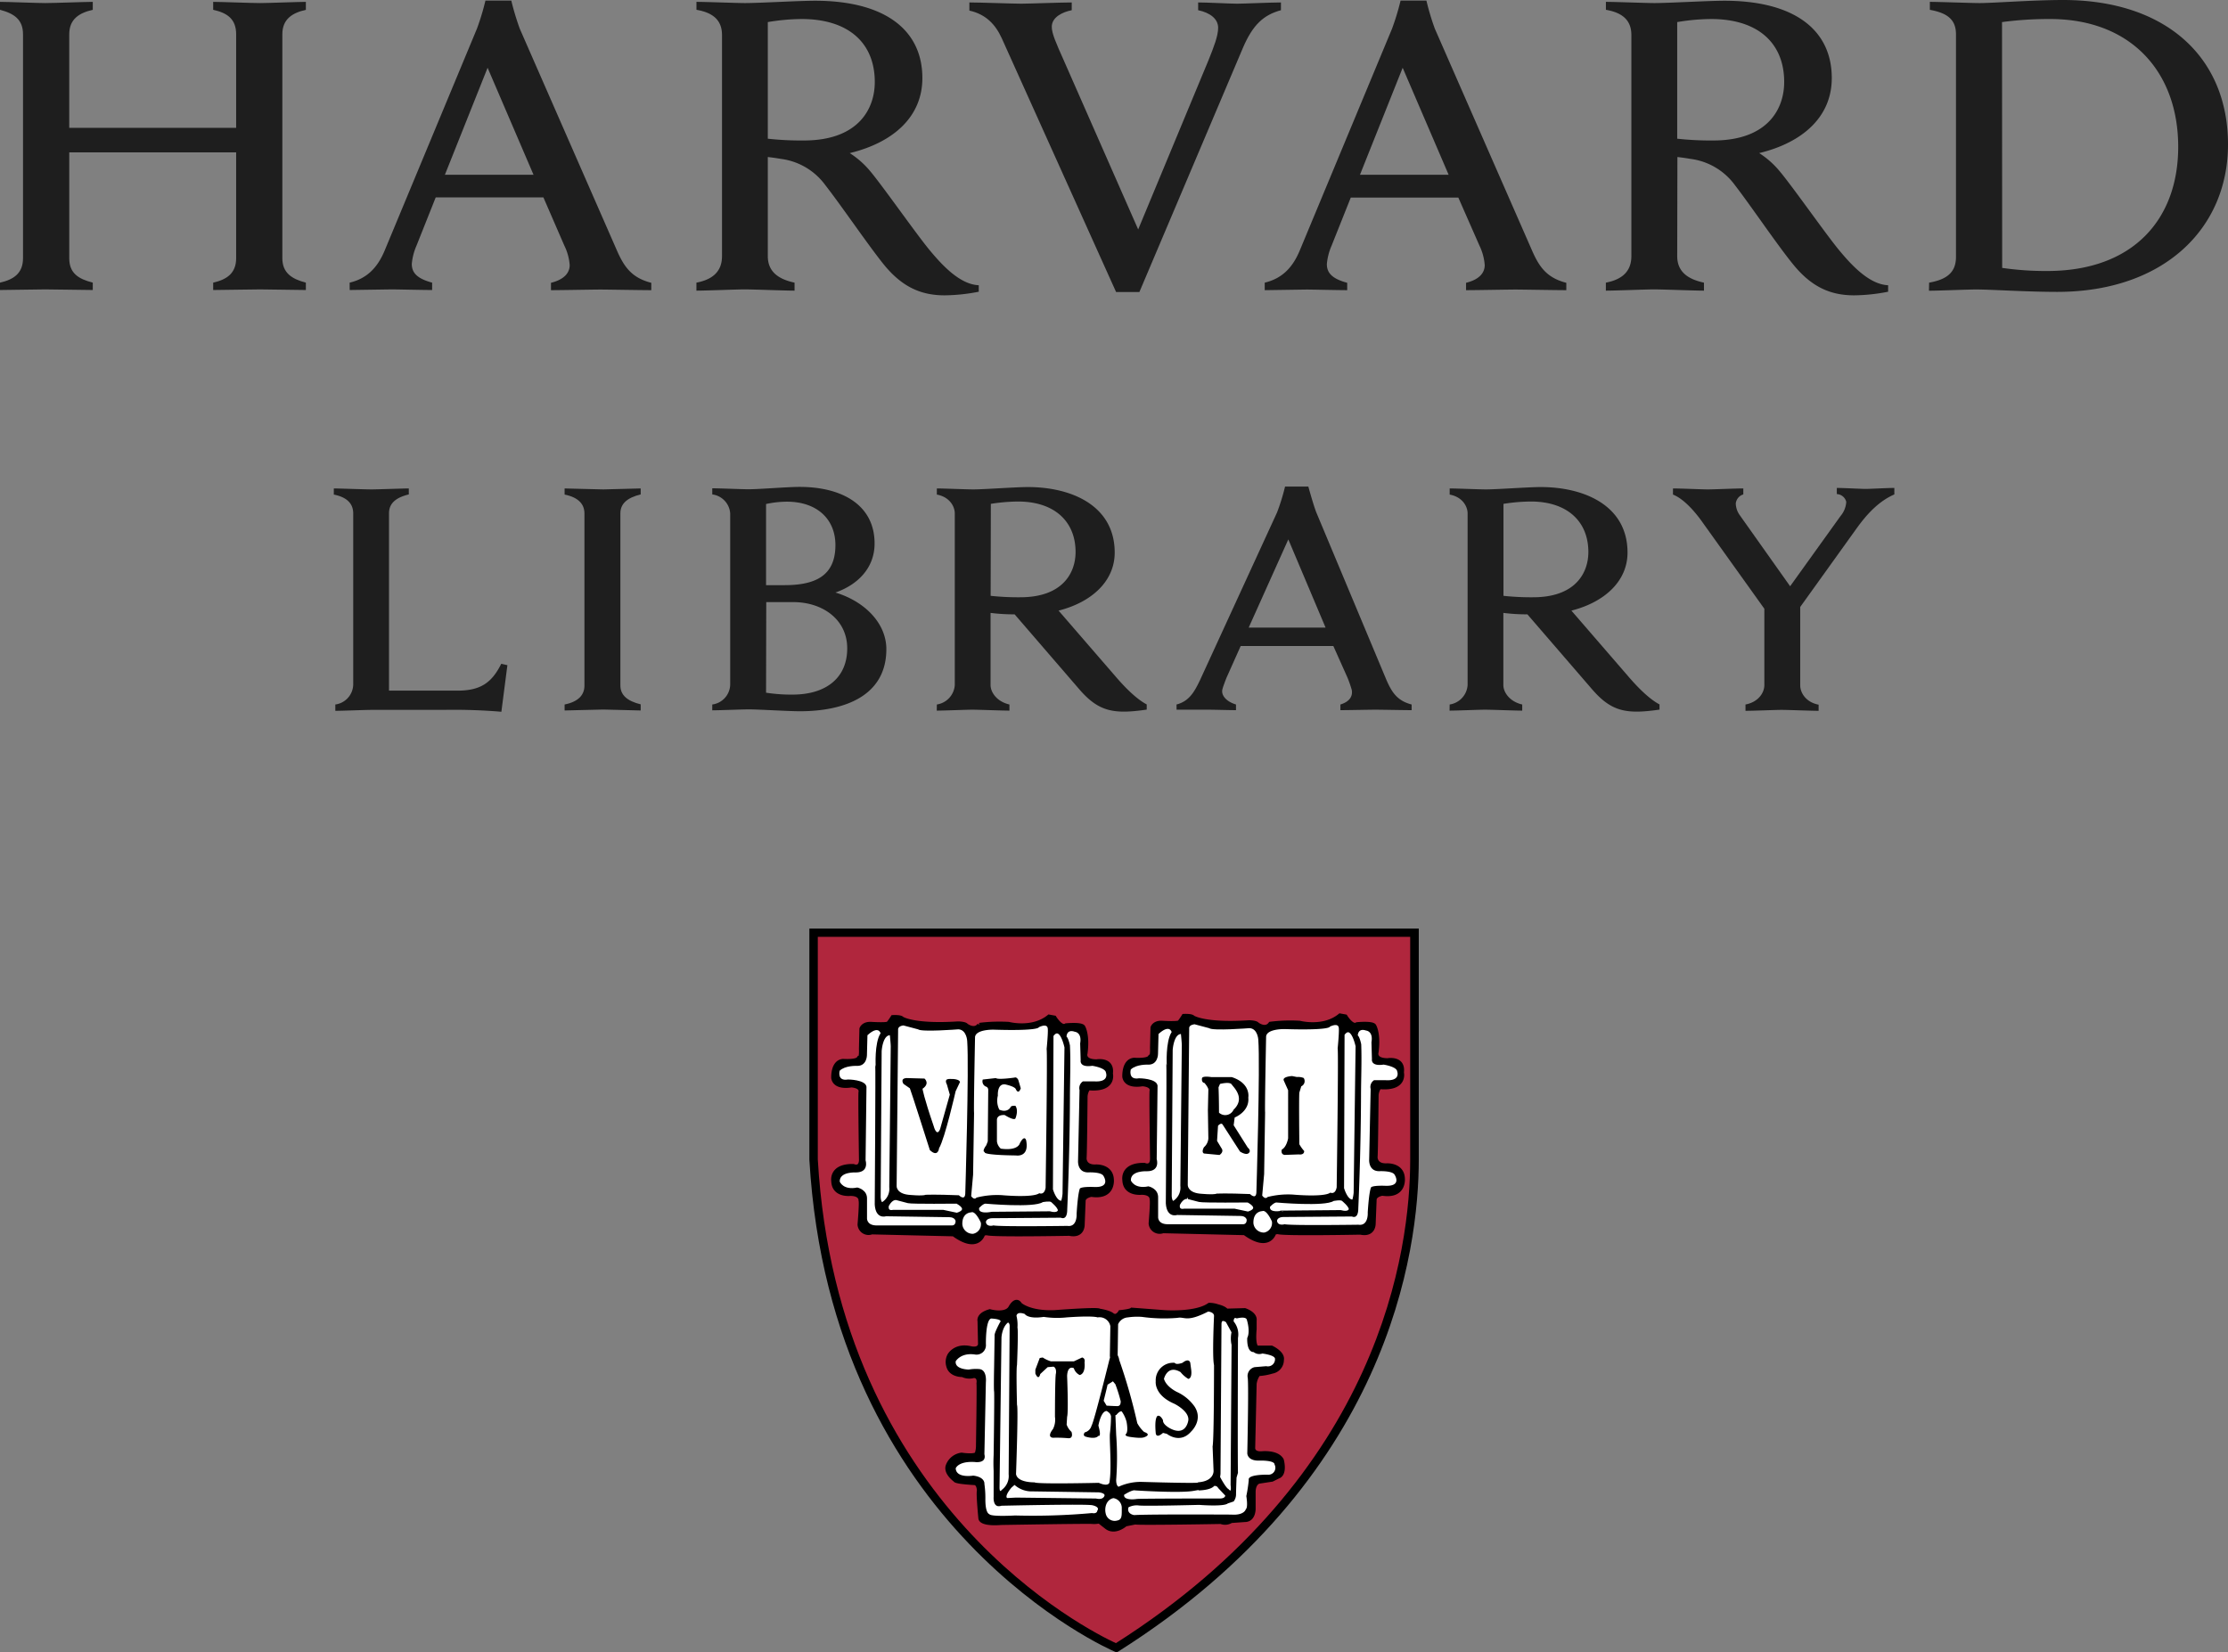 <svg id="Layer_1" data-name="Layer 1" xmlns="http://www.w3.org/2000/svg" viewBox="0 0 574 425.79"><rect x="0" y="0" width="574" height="425.79" fill="#808080" stroke="none"/><defs><style>.cls-1{fill:#1e1e1e;}.cls-2{fill:#b0263d;}.cls-3,.cls-5{fill:#fff;}.cls-4,.cls-5{stroke:#000;}.cls-4{stroke-width:1.08px;}.cls-5{stroke-width:0.54px;}</style></defs><title>Harvard_Library_Vertical_Large_Signature_RGB</title><path class="cls-1" d="M301.09,57.47c-1.63-3.59-4.13-6.21-8.35-7.14v-2.1c2.63,0,11.36.32,13.37.32,1.85,0,10.31-.32,13-.32v2c-2.39.47-5.14,1.8-5.14,4.27,0,1.73,1.08,4.14,3.09,8.65l19.17,43.57,18.13-43.64c1.42-3.54,2.47-6.24,2.47-8.33,0-2.32-2.14-3.9-5.15-4.52v-2c2.41,0,8.23.32,10.09.32,1.69,0,8.62-.32,11.24-.32v2c-4.52,1.22-7.28,3.82-9.8,9.71l-26.67,62.91h-6Z" transform="translate(-43 -47.6)"/><path class="cls-1" d="M43,120.43c3.48-.79,5.93-2.37,5.93-6.31V56.44c0-3.79-2.28-5.36-5.93-6.31V48.08c1.83,0,9.7.31,11.62.31,2.21,0,10.46-.31,12.28-.31v2.05c-3.48.79-6.06,2.37-6.06,6.31v24.1h43V56.44c0-3.94-2.29-5.52-5.92-6.31V48.08c1.81,0,9.92.31,12.12.31,1.91,0,10-.31,11.76-.31v2.05c-3.48.79-6.06,2.37-6.06,6.31v57.68c0,3.79,2.42,5.36,6.06,6.31v1.9c-1.8,0-9.85-.16-11.76-.16-2.2,0-10.31.16-12.12.16v-1.9c3.46-.79,5.92-2.37,5.92-6.31V86.86h-43v27.26c0,3.94,2.41,5.36,6.06,6.31v1.9c-1.82,0-10.07-.16-12.28-.16-1.92,0-9.79.16-11.62.16Z" transform="translate(-43 -47.6)"/><path class="cls-1" d="M540,120.43c4.46-.79,6.92-2.56,6.92-6.63V56.44c0-3.95-2.43-5.52-6.73-6.31V48.08c2.47,0,10.56.31,12.79.31,3.61,0,13.69-.79,21.53-.79C601,47.6,617,62.36,617,84.81c0,21.81-16.7,38-44,38-7.85,0-17.17-.62-20.82-.62-2.22,0-9.75.32-12.22.32Zm18.82-3.8a78.09,78.09,0,0,0,11.59.8c22.2,0,33.76-13.36,33.76-32,0-19.33-12.2-32.93-33-32.93a91.76,91.76,0,0,0-12.39.79Z" transform="translate(-43 -47.6)"/><path class="cls-1" d="M240.81,113.59c0,3.81,2.43,5.89,6.89,6.84v2.06c-2.48,0-10.57-.32-12.89-.32-2,0-9.9.32-12.39.32v-2.06c4.14-.79,6.59-2.84,6.59-6.84V56.64c0-3.51-1.91-5.72-6.58-6.51V48.08c2.48,0,10.32.31,12.53.31,3.63,0,13.94-.6,18-.6,17.77,0,27.67,7.34,27.67,19.93,0,9.9-7.38,16.58-18.71,19.33a23,23,0,0,1,5.15,4.51c3.14,3.69,11.8,16.08,15.3,20.33s8,9,12.79,9.21v1.67a47.4,47.4,0,0,1-8.79.93c-6.07,0-10.89-2.13-15.56-7.8-4-4.92-11.1-15.38-15.15-20.55a16.79,16.79,0,0,0-11.41-6.8c-1.13-.19-2.19-.35-3.44-.49Zm0-30.25a78.8,78.8,0,0,0,9.29.46c13.9,0,18.27-8,18.27-15.07,0-10-6.69-16.23-18.87-16.23a54.52,54.52,0,0,0-8.69.79Z" transform="translate(-43 -47.6)"/><path class="cls-1" d="M475.1,113.59c0,3.81,2.43,5.89,6.89,6.84v2.06c-2.48,0-10.55-.32-12.89-.32-2,0-9.9.32-12.38.32v-2.06c4.12-.79,6.57-2.84,6.57-6.84V56.64c0-3.51-1.91-5.72-6.56-6.51V48.08c2.49,0,10.3.31,12.52.31,3.63,0,13.94-.6,18-.6,17.8,0,27.67,7.34,27.67,19.93,0,9.9-7.37,16.58-18.7,19.33a22.55,22.55,0,0,1,5.14,4.51c3.16,3.69,11.82,16.08,15.31,20.33s8,9,12.77,9.21v1.67a46.88,46.88,0,0,1-8.76.93c-6.07,0-10.9-2.13-15.57-7.8C501.07,111,494,100.52,490,95.35a16.81,16.81,0,0,0-11.4-6.8c-1.14-.19-2.19-.35-3.45-.49Zm0-30.25a79,79,0,0,0,9.29.46c13.9,0,18.27-8,18.27-15.07,0-10-6.7-16.23-18.85-16.23a54.56,54.56,0,0,0-8.71.79Z" transform="translate(-43 -47.6)"/><path class="cls-1" d="M133.08,120.43c4.7-1.11,7.29-4.15,9-8.22L165.87,55a61.55,61.55,0,0,0,2.19-7.24h6.67A67.38,67.38,0,0,0,176.91,55l25.14,57.4c1.79,4,3.74,6.8,8.74,8.07v1.9c-2.73,0-11.19-.16-13.11-.16s-10,.16-12.73.16v-1.9c3.67-.91,4.82-2.78,4.82-4.57a13.78,13.78,0,0,0-1.4-5.06L183,98.47H155.25l-4.94,12.41a15.18,15.18,0,0,0-1.22,4.72c0,2.07,1.08,3.72,5.24,4.83l0,1.9c-2.46,0-8.95-.16-10.47-.16l-10.77.16Zm47.37-27.8L168.62,65.06l-11,27.57Z" transform="translate(-43 -47.6)"/><path class="cls-1" d="M368.83,120.43c4.7-1.11,7.29-4.15,9-8.22L401.63,55a64.45,64.45,0,0,0,2.2-7.24h6.66A64.22,64.22,0,0,0,412.66,55l25.15,57.4c1.78,4,3.73,6.8,8.72,8.07v1.9c-2.71,0-11.18-.16-13.12-.16s-10,.16-12.71.16v-1.9c3.68-.91,4.81-2.78,4.81-4.57a13.91,13.91,0,0,0-1.38-5.06l-5.42-12.33H391l-4.95,12.41a15.16,15.16,0,0,0-1.21,4.72c0,2.07,1.07,3.72,5.24,4.83v1.9c-2.47,0-9-.16-10.49-.16l-10.76.16Zm47.38-27.8L404.37,65.06l-11,27.57Z" transform="translate(-43 -47.6)"/><path class="cls-1" d="M129.39,229.13A5.31,5.31,0,0,0,134,224V179.9c0-2.31-1.34-4.13-5-4.86v-1.58c1.33,0,8,.25,9.72.25,1.46,0,8.26-.25,9.6-.25V175c-3.52.85-5.1,2.43-5.1,4.86v45.7h17.62c6,0,8.87-2.06,11.3-6.92l1.58.36L172.17,231a148.12,148.12,0,0,0-14.95-.48H138.75c-1.7,0-7.54.24-9.36.24Z" transform="translate(-43 -47.6)"/><path class="cls-1" d="M188.46,229.13c3.65-.73,5.11-2.55,5.11-4.86V179.9c0-2.31-1.46-4.13-5.11-4.86v-1.58c1.34,0,8.27.25,10,.25,1.46,0,8.26-.25,9.6-.25V175c-3.52.85-5.23,2.43-5.23,4.86v44.37c0,2.43,1.71,4,5.23,4.86v1.58c-1.34,0-8.14-.24-9.6-.24-1.7,0-8.63.24-10,.24Z" transform="translate(-43 -47.6)"/><path class="cls-1" d="M226.5,229.13a5.3,5.3,0,0,0,4.62-5.1V179.9A5.3,5.3,0,0,0,226.5,175v-1.58c1.83,0,7.66.25,9.36.25,2.8,0,10-.61,13.13-.61,11.06,0,19.33,4.74,19.33,14.58,0,6.44-4.5,10.7-10.09,12.64,7.66,2.31,13.12,8,13.12,14.59,0,12.28-11.18,16-22.24,16-3.16,0-10.45-.48-13.25-.48-1.7,0-7.53.24-9.36.24Zm18.6-30.75c8,0,13.13-2.43,13.13-10.33,0-6.57-4.62-11.18-12.52-11.18a26,26,0,0,0-5.35.6v20.91Zm-4.74,27.71a42.17,42.17,0,0,0,6.81.49c8.75,0,14.1-4.38,14.1-11.91s-6.45-11.92-13.86-11.92h-7Z" transform="translate(-43 -47.6)"/><path class="cls-1" d="M284.36,229.13a5.44,5.44,0,0,0,4.62-5V179.9c0-1.82-1.34-4.25-4.62-4.86v-1.58c1.82,0,7.66.25,9.36.25,2.8,0,10.94-.61,14.1-.61,11.18,0,22.36,4.74,22.36,16.89,0,7.3-5.83,12.76-14.46,14.95l14.71,17c2.19,2.55,5.22,5.71,8,7.17v1.34c-8.39,1.21-12.28.6-17.26-5.11l-16.77-19.44a47.74,47.74,0,0,1-6.2-.37v18.6c0,1.82,1.58,4.25,4.86,5v1.58c-1.82,0-7.9-.24-9.6-.24-1.46,0-7.3.24-9.12.24Zm13.86-28a66.85,66.85,0,0,0,7.65.37c10.82,0,14.23-6.2,14.23-11.67,0-7.78-5.35-13-14.83-13a46.48,46.48,0,0,0-7,.6Z" transform="translate(-43 -47.6)"/><path class="cls-1" d="M346.11,229.13c3.28-.85,4.61-3.28,6.07-6.32L372,179.66a55.08,55.08,0,0,0,2.07-6.68h6s1.33,4.86,2.06,6.68l18.11,43.27c1.34,3,2.68,5.23,6.44,6.2v1.46c-2.06,0-7.9-.12-9.35-.12s-6.93.12-9,.12v-1.46c2.8-.85,3.16-2.55,2.92-3.77a30.42,30.42,0,0,0-1.1-3.16l-3.64-8.14H362.64L359,222.2c-.24.61-1,2.55-1.1,3.16-.24,1.22.73,2.92,3.53,3.77v1.46c-1.82,0-5.83-.12-7.05-.12h-8.26Zm38.4-19.81-9.6-22.73L364.7,209.32Z" transform="translate(-43 -47.6)"/><path class="cls-1" d="M416.48,229.13a5.44,5.44,0,0,0,4.62-5V179.9c0-1.82-1.34-4.25-4.62-4.86v-1.58c1.82,0,7.66.25,9.36.25,2.79,0,10.94-.61,14.1-.61,11.18,0,22.36,4.74,22.36,16.89,0,7.3-5.83,12.76-14.46,14.95l14.7,17c2.19,2.55,5.23,5.71,8,7.17v1.34c-8.39,1.21-12.28.6-17.26-5.11l-16.78-19.44a47.69,47.69,0,0,1-6.19-.37v18.6c0,1.82,1.58,4.25,4.86,5v1.58c-1.83,0-7.9-.24-9.6-.24-1.46,0-7.3.24-9.12.24Zm13.86-28a66.85,66.85,0,0,0,7.65.37c10.82,0,14.22-6.2,14.22-11.67,0-7.78-5.34-13-14.82-13a46.48,46.48,0,0,0-7.05.6Z" transform="translate(-43 -47.6)"/><path class="cls-1" d="M492.69,229.13c3.28-.61,4.86-3,4.86-5V204.46l-16-22.37c-2.07-2.92-4.87-6-7.54-7.05v-1.58c2.07,0,7.41.25,9,.25s6.93-.25,9.12-.25V175a2.74,2.74,0,0,0-1.94,2.31,5.35,5.35,0,0,0,1,3l13,18.35,13-18.11a6.17,6.17,0,0,0,1.46-3.64,2.63,2.63,0,0,0-2.43-2v-1.58c1.82,0,6.2.25,7.41.25s5.59-.25,7.41-.25V175c-3.89,1.7-6.92,4.86-9.72,8.75L506.79,204v20.18c0,1.94,1.46,4.37,4.74,5v1.58c-1.83,0-7.9-.24-9.6-.24-1.46,0-7.18.24-9.24.24Z" transform="translate(-43 -47.6)"/><path class="cls-2" d="M252.61,288H407.39v58.43c0,26.76-10,83.54-76.81,125.79,0,0-72.43-30.21-78-125.79Z" transform="translate(-43 -47.6)"/><path d="M330.68,473.39l-.52-.22c-.73-.3-73.12-31.58-78.64-126.72V286.87h157v59.51c0,23.4-7.54,82.59-77.32,126.71ZM253.69,289v57.35C258.88,435.94,324,468,330.49,471c68.42-43.51,75.82-101.58,75.82-124.57V289Z" transform="translate(-43 -47.6)"/><path class="cls-3" d="M371.19,365.46s-1.38,4.38-7.52-.13l-21.07-.5a2.31,2.31,0,0,1-3.14-2s.5-5.77.25-6.27c0,0,.13-1.63-2.63-1.63,0,0-4.27.5-4.39-3.26,0,0-.75-4,5.14-3.89,0,0,1.88.88,2-1.51,0,0-.25-16.3-.13-17.55,0,0,.5-1.51-2.38-1.76,0,0-4.14.88-4.64-1.88,0,0-.25-4.14,2.51-4.39,0,0,3.38.25,4-.63,0,0,.75.5.63-2.5l.12-5.15s.38-1.38,2.51-1.25c0,0,3.89.25,4.39-.13a15.81,15.81,0,0,0,1.13-1.63s2-.12,2.38.38c0,0,3,2,14.43,1.25,0,0,1.75,0,2.13.51,0,0,2.13,1.62,3.38-.13a41,41,0,0,1,7.53-.25s6.15,1.63,10.41-1.88l1.38.25s1.75,2.88,3,2c0,0,3.76-.38,4.39.37,0,0,1.25,1.88.63,6.77,0,0-.76,2.14,2.88,2.14,0,0,4.14-.76,3.64,3.13,0,0,1.12,4.39-5.77,3.76a4,4,0,0,0-.75,2.14s-.13,14.29-.26,15.92c0,0-.12,2.26,2.89,2.14,0,0,4-.26,4.14,3.38,0,0,.5,4.77-5.27,3.89,0,0-1.76.25-2,1.38l-.25,6.27s.13,3.14-3.38,2.38c-.51,0-19.57.38-21.2-.12C372.32,365.08,371.44,365,371.19,365.46Z" transform="translate(-43 -47.6)"/><path class="cls-3" d="M330.47,386.72a2.37,2.37,0,0,0,1.13-1s2.63-.25,3-.63l8.28.63s8.15.63,11.67-1.88a6.57,6.57,0,0,1,2.13.37s1.75.38,2.26,1.13l4.76-.13s2.76.88,2.51,2.64v2.26s-.5,4.51.75,4.76h3.64s3,1.38,2.63,3.14a3,3,0,0,1-2.5,3,15.17,15.17,0,0,1-3.52.63,5.48,5.48,0,0,0-1,2.51l-.37,16.42s-.26,1.76,2.38,1.51c0,0,3.88-.38,5,1.75,0,0,1,3.64-1,4.27l-1.5.75-3.27.5s-1.38.13-1.5,2.51v4.39s.12,3-2.26,3l-3.51.25a2.89,2.89,0,0,1-2.63.25s-21.32.38-22.08.13l-2.51.5s-2.76,2.51-5,.62l-1.76-1.38a5.92,5.92,0,0,1-1.75.13c-.5-.13-23.58.26-23.58.26s-4.89.5-5.27-1.14c0,0-.63-6.39-.38-7.14,0,0,0-1.89-1.12-2,0,0-4.89-.25-5-.76,0,0-2.64-1.87-1.88-3.76a4.37,4.37,0,0,1,3.51-2.76s4,.63,4-.5a6.92,6.92,0,0,0,.25-2s.25-14.93.13-15.93c0,0,.38-1.88-1.26-1.88a4,4,0,0,1-2.88-.25s-3,.12-3.63-2.26a3.65,3.65,0,0,1,.24-2.76S289,394.12,293,395c0,0,2.25.63,2.51-1l-.13-6s-.5-1.63,2.63-2.51c0,0,4,1.13,5.27-.88,0,0,1.38-2.76,2.51-.88,0,0,2.38,2.26,8.9,2,0,0,11.29-.88,11.54-.38,0,0,2.76.38,3.51,1.26Z" transform="translate(-43 -47.6)"/><path class="cls-3" d="M296.2,365.76s-1.38,4.39-7.53-.13l-21.07-.5a2.3,2.3,0,0,1-3.13-2s.5-5.77.25-6.27c0,0,.13-1.64-2.63-1.64,0,0-4.27.51-4.39-3.26,0,0-.76-4,5.14-3.89,0,0,1.88.88,2-1.5,0,0-.25-16.3-.13-17.56,0,0,.5-1.5-2.38-1.75,0,0-4.14.87-4.64-1.88,0,0-.25-4.14,2.51-4.39,0,0,3.38.25,4-.63,0,0,.75.5.63-2.51l.12-5.14s.38-1.38,2.51-1.26c0,0,3.89.25,4.39-.12A15.81,15.81,0,0,0,273,309.7s2-.13,2.38.37c0,0,3,2,14.42,1.26,0,0,1.76,0,2.14.5,0,0,2.13,1.63,3.38-.13a42.24,42.24,0,0,1,7.53-.25s6.14,1.63,10.41-1.88l1.38.25s1.75,2.89,3,2c0,0,3.76-.38,4.39.38,0,0,1.25,1.88.62,6.77,0,0-.75,2.13,2.89,2.13,0,0,4.14-.75,3.64,3.14,0,0,1.12,4.39-5.78,3.76a4,4,0,0,0-.75,2.13s-.12,14.3-.25,15.93c0,0-.12,2.26,2.89,2.13,0,0,4-.25,4.14,3.39,0,0,.5,4.76-5.27,3.88,0,0-1.76.26-2,1.39l-.25,6.27s.13,3.13-3.39,2.38c-.5,0-19.56.37-21.19-.13C297.33,365.38,296.45,365.26,296.2,365.76Z" transform="translate(-43 -47.6)"/><path class="cls-4" d="M371.19,365.46s-1.38,4.38-7.52-.13l-21.07-.5a2.31,2.31,0,0,1-3.14-2s.5-5.77.25-6.27c0,0,.13-1.63-2.63-1.63,0,0-4.27.5-4.39-3.26,0,0-.75-4,5.14-3.89,0,0,1.88.88,2-1.51,0,0-.25-16.3-.13-17.55,0,0,.5-1.51-2.38-1.76,0,0-4.14.88-4.64-1.88,0,0-.25-4.14,2.51-4.39,0,0,3.38.25,4-.63,0,0,.75.5.63-2.5l.12-5.15s.38-1.38,2.51-1.25c0,0,3.89.25,4.39-.13a15.81,15.81,0,0,0,1.13-1.63s2-.12,2.38.38c0,0,3,2,14.43,1.25,0,0,1.75,0,2.13.51,0,0,2.13,1.62,3.38-.13a41,41,0,0,1,7.53-.25s6.15,1.63,10.41-1.88l1.38.25s1.75,2.88,3,2c0,0,3.76-.38,4.39.37,0,0,1.25,1.88.63,6.77,0,0-.76,2.14,2.88,2.14,0,0,4.14-.76,3.64,3.13,0,0,1.12,4.39-5.77,3.76a4,4,0,0,0-.75,2.14s-.13,14.29-.26,15.92c0,0-.12,2.26,2.89,2.14,0,0,4-.26,4.14,3.38,0,0,.5,4.77-5.27,3.89,0,0-1.76.25-2,1.38l-.25,6.27s.13,3.14-3.38,2.38c-.51,0-19.57.38-21.2-.12C372.32,365.08,371.44,365,371.19,365.46Z" transform="translate(-43 -47.6)"/><path class="cls-5" d="M347.49,313.78s.25,2.51.25,3.14-.38,36.24-.38,36.24a4.31,4.31,0,0,1-2,4.14s-.63.25-.76-1.5l.25-37.63S345.11,313.53,347.49,313.78Z" transform="translate(-43 -47.6)"/><path class="cls-3" d="M343.35,357.68s.25-35.37.13-36,.12.5.12.5-.37-6.14,1.25-8.65c0,0-.5-2.13-3.38.5l-.13,5.15s0,2.88-2.63,2.75c0,0-3-.12-4.39,1.26,0,0-.75,2.76,2.13,2.26,0,0,4.52,0,4.77,1.88L341,346.26s1,3.14-2.51,3.14c0,0-4.27-.25-4.14,2.38,0,0,.88,2.26,4.52,1.51,0,0,2.63.5,2.5,3v4.76s-.25,1.89,2.26,2h19.56s1,.13,1-1.13c0,0-.13-1-1.63-1l-16.31-.25S343.6,361.56,343.35,357.68Z" transform="translate(-43 -47.6)"/><path class="cls-5" d="M346.74,357.93s-.51,1.75,1.38,1.38H361l3.52.75s3.63-.88,0-2.88c0,0-11.54.12-12.55-.13,0,0-2.38-.63-2.88-.75C349.12,356.3,347.86,355.8,346.74,357.93Z" transform="translate(-43 -47.6)"/><path class="cls-3" d="M368.18,359.68s-2.38,0-2.26,3.14a2.7,2.7,0,0,0,2.76,2.38,2.5,2.5,0,0,0,2-2.88S369.31,359.18,368.18,359.68Z" transform="translate(-43 -47.6)"/><path class="cls-5" d="M369.94,358.43s1.13-1.25,1.88-1.25c0,0,12.54,1.12,14.67-.38,0,0,1.88-.38,2.38,0,0,0,1.89,1.5,1.89,2.38,0,0-.13,1.13-2.39.5l-14.92.13S369.56,360.69,369.94,358.43Z" transform="translate(-43 -47.6)"/><path class="cls-3" d="M372,362.19s0-1,1.75-1l17.56-.13s1.63.88,1.63-2.13c0,0,.64-13.67.7-28.73,0-4.46.22-9.17.05-13.53,0,0-.38-1.89-.88-2.26,0,0,0-2,2.14-1.26,0,0,1.88.13,1.38,3l.12,4.39s-.37,1.89,3,1.38c0,0,3.39.51,3.51,1.76,0,0,1,2.51-3,2.26H397a2.06,2.06,0,0,0-.88,2.26l-.38,18.18s-.25,3.14,2.76,3c0,0,3.14-.12,3.77.88,0,0,2.13,3.13-2.51,2.88,0,0-2.89-.12-3.51.38,0,0-.51.63-.88,6.52,0,0,.25,3.51-2.39,3.14,0,0-17.43.25-19.06-.13C374,363.07,372.2,363.57,372,362.19Z" transform="translate(-43 -47.6)"/><path class="cls-3" d="M349.37,312.64,349,352.9s-.12,1.88,3,2.26c0,0,3.64.38,4.52,0,0,0,2.38-.13,8.53.12,0,0,1.5,1.51,1.63-.37,0,0,1-32.61.5-39.38,0,0-.13-2.89-2.26-3,0,0-9.53.75-10.41,0l-3.76-1S349.24,311.64,349.37,312.64Z" transform="translate(-43 -47.6)"/><path class="cls-3" d="M369.19,314.65s-.38,18.94-.26,19.56l-.25,15.93-.5,5.52s.75,1.13,1.38.38a21.38,21.38,0,0,1,6.52-.63s8,.75,9.66-.5c0,0,1.25.63,1.63-1.38,0,0,.5-35.12.25-35.75,0,0,.5-5,.25-5.51,0,0-.12-1.13-2.26-.13,0,0,.26,1-11.66.63C374,312.77,369.44,312.64,369.19,314.65Z" transform="translate(-43 -47.6)"/><path class="cls-5" d="M389.13,314.16,389,353.79s1,3.51,2.63,3.14a9.67,9.67,0,0,0,.38-2l.5-37.75S391.26,311.15,389.13,314.16Z" transform="translate(-43 -47.6)"/><path d="M373.73,326c-.37-1,2.14-1.13,2.14-1.13l1.25.25a3.78,3.78,0,0,1,1.75.25,1.46,1.46,0,0,1-.62,2.14l-.5,1.63c-.13,1.38,0,13.29,0,13.29a9.18,9.18,0,0,0,1.25,1.76c0,1.12-1.38.87-1.38.87l-3.64.13c-1.13-.13-.75-1.38-.75-1.38,1.25-.63,1.63-2.89,1.63-2.89V328.53Z" transform="translate(-43 -47.6)"/><path d="M356.8,337.68l-.25,3.89,1.13,1.88c.75,1-.5,1.76-.5,1.76l-4-.38c-.75-.37,0-1.63,0-1.63a3.24,3.24,0,0,0,1.13-2.26l-.12-7.27.12-5.27c0-.62-1-1.75-1-1.75-.88-.13-.63-1.26-.63-1.26.25-.62,2.38-.25,2.38-.25h5.27c5,1.63,4.27,5.27,4.27,5.27.37,3.64-3.51,5.14-3.51,5.14l-.26,2,3.64,5.77c.63.5.5,1,.5,1-.5,1.38-2.51,0-2.51,0l-4.51-7C357.55,336.81,356.8,337.68,356.8,337.68Zm.13-9.9c.12,2.76.12,6.52.12,6.52a2.36,2.36,0,0,0,3.76-.76c3.14-3,0-5.76-.5-6.52s-3-.12-3-.12Z" transform="translate(-43 -47.6)"/><path class="cls-4" d="M330.47,386.72a2.37,2.37,0,0,0,1.13-1s2.63-.25,3-.63l8.28.63s8.15.63,11.67-1.88a6.57,6.57,0,0,1,2.13.37s1.75.38,2.26,1.13l4.76-.13s2.76.88,2.51,2.64v2.26s-.5,4.51.75,4.76h3.64s3,1.38,2.63,3.14a3,3,0,0,1-2.5,3,15.17,15.17,0,0,1-3.52.63,5.48,5.48,0,0,0-1,2.51l-.37,16.42s-.26,1.76,2.38,1.51c0,0,3.88-.38,5,1.75,0,0,1,3.64-1,4.27l-1.5.75-3.27.5s-1.38.13-1.5,2.51v4.39s.12,3-2.26,3l-3.51.25a2.89,2.89,0,0,1-2.63.25s-21.32.38-22.08.13l-2.51.5s-2.76,2.51-5,.62l-1.76-1.38a5.92,5.92,0,0,1-1.75.13c-.5-.13-23.58.26-23.58.26s-4.89.5-5.27-1.14c0,0-.63-6.39-.38-7.14,0,0,0-1.89-1.12-2,0,0-4.89-.25-5-.76,0,0-2.64-1.87-1.88-3.76a4.37,4.37,0,0,1,3.51-2.76s4,.63,4-.5a6.92,6.92,0,0,0,.25-2s.25-14.93.13-15.93c0,0,.38-1.88-1.26-1.88a4,4,0,0,1-2.88-.25s-3,.12-3.63-2.26a3.65,3.65,0,0,1,.24-2.76S289,394.12,293,395c0,0,2.25.63,2.51-1l-.13-6s-.5-1.63,2.63-2.51c0,0,4,1.13,5.27-.88,0,0,1.38-2.76,2.51-.88,0,0,2.38,2.26,8.9,2,0,0,11.29-.88,11.54-.38,0,0,2.76.38,3.51,1.26Z" transform="translate(-43 -47.6)"/><path class="cls-3" d="M333.73,436a4.65,4.65,0,0,1,2.51-.5c1,.25,15.68-.13,15.68-.13s6.39.51,7.39-.37l1.51-.51a3,3,0,0,0,.62-1.75c0-1,.13-4.39.13-4.39l.37-1.25s-.12-1.26,0-34.75a5.2,5.2,0,0,0-1.12-4.26s0-1,.5-.87.25.12.25.12,2.26-.63,2.63.25c0,0,1,3,.13,4.76,0,0-.25,3.64,1.63,3.64a2.37,2.37,0,0,0,2.26.38s3.26.38,3.26,1.38a1.83,1.83,0,0,1-2.26,1.88l-3,.25a2.34,2.34,0,0,0-1.76,2.76c.26,2.38-.12,19.44-.12,19.44s0,2,3.13,1.88c0,0,3.89-.13,3.89,1a1.79,1.79,0,0,1-1.75,2.63s-5.27-.13-4.89,1.37a37.5,37.5,0,0,1-.63,4.14s.5,2.89-.13,3.39c0,0-.37,1.63-3.76,1.38,0,0-21.57-.12-25,.13C335.23,438,333.22,437.77,333.73,436Z" transform="translate(-43 -47.6)"/><path class="cls-3" d="M329.84,433.63A2.54,2.54,0,0,1,332,436c0,2,.13,3.14-1.13,3.39a2.36,2.36,0,0,1-3-1.76C327.46,436,328.09,434,329.84,433.63Z" transform="translate(-43 -47.6)"/><path class="cls-5" d="M332.35,432.62s2.25-1.5,3.13-1.25c0,0,11.42.75,14.93.13s1.38-.13,1.38-.13,3,0,3.89-1.13a1.23,1.23,0,0,1,1.38.63l1.88,2s.12,1.25-2,1.12c0,0-20.44,0-21.07.13C335.86,434.13,332,434.75,332.35,432.62Z" transform="translate(-43 -47.6)"/><path class="cls-5" d="M302.62,388.1s.88,0,.76,1.51l-.25,37.87a4.66,4.66,0,0,1-1.76,4.14s-1.13,1.38-1.13-.75l.5-38.63S300.87,389.35,302.62,388.1Z" transform="translate(-43 -47.6)"/><path class="cls-3" d="M300.62,388.35s-1.51,2.76-1.38,3.39l-.13,8.4s-.12,5.39,0,6-.12,16.43-.12,16.43a40,40,0,0,0,0,4v6.77s-.26,3,2,2.25c0,0,22.08-.5,23.46-.12,0,0,2,.38,1.25,1.38,0,0,0,.88-1.38.63a170,170,0,0,1-19.81.62s-6.27.38-6.65-.37c0,0-1-.13-1-3.77a25.26,25.26,0,0,0-.25-4s.25-1.75-2.88-2.13c0,0-4.39.75-4.51-1.88,0,0,.62-1.88,4.89-1.63,0,0,3.13.5,2.5-2l.38-18.56s.38-3.26-1.76-3.39a10.26,10.26,0,0,0-2.63.13s-3.64,0-3.38-2.13c0,0,1.25-2.26,4.89-1.76A2.43,2.43,0,0,0,297,394s-.13-6.4,1.38-6.65C298.36,387.35,301.49,387.47,300.62,388.35Z" transform="translate(-43 -47.6)"/><path class="cls-5" d="M304.38,429.86a6.33,6.33,0,0,0,4.64,1.76l17.06.25s1.88.13,1.75,1.13c0,0-.25,1.5-2.5,1l-20.57-.24-2.26.12s-1.51-.25.88-3.14Z" transform="translate(-43 -47.6)"/><path class="cls-5" d="M357.06,428.24s1.5,2.88,2.25,3.26c0,0,1.38,1.62,1-1.26l.25-36.12a7.44,7.44,0,0,1,0-3.26l-1.51-2.76s-1.63-1.25-1.63.75l-.25,38.51Z" transform="translate(-43 -47.6)"/><path class="cls-3" d="M329.21,411a39.07,39.07,0,0,1-.25,5.9c-.2,1.57.5,8.9-.13,12.66,0,0-.12,1.26-2.75.13,0,0-16.06.38-16.56-.13,0,0-4.39.13-4.76-2.13,0,0,.62-17.18.25-17.81,0,0-.25-9.4,0-10.28,0,0,.37-8.65.12-9.66a9.67,9.67,0,0,0-.25-3s0-1.26,2.13-.5c0,0,.76,1.38,4.89.75a23.29,23.29,0,0,0,5.9.13s6.39-.5,8,0a2.83,2.83,0,0,1,3.26,2.26l-.13,7.77.75,2.51.88-.63.38-1.88.12-8.27a2.94,2.94,0,0,1,2.51-1.76,16.4,16.4,0,0,1,3.64-.13,41.45,41.45,0,0,0,9.15.25c1.89-.38,2.26,1.26,7.91-1.63,0,0,1.5.13,1.5,1.13,0,0-.5,10.66,0,12.67,0,0,0,19.56-.37,20.94l.25,6.27s.25,2.76-4.14,3c0,0,2.76.38-14.55-.12a13.76,13.76,0,0,0-5.77,1.25s-.63-.12-.63-1.75a78.43,78.43,0,0,0,0-11.67l-.25-6.39Z" transform="translate(-43 -47.6)"/><path d="M317.92,402.15s.38,9.28,0,10.53l-.12,2a4.59,4.59,0,0,0,1.25,1.88s.63,1.75-.87,1.63a32.33,32.33,0,0,0-3.89-.12s-1.76,0,0-2.26a5.33,5.33,0,0,0,.5-3.14s0-10.53.25-11.16c0,0,.25-1.38-.63-1.76l-1.5.13L311,401.65s-.38,1.88-1.26-.13v-1l1.13-3,.76-.13a8.42,8.42,0,0,0,2.13,1h5.89l2.13-1s.88.13.63,1.26c0,0,.38,2.88-1.25,3.26a2.92,2.92,0,0,1-1.51-1.76S318.05,399.26,317.92,402.15Z" transform="translate(-43 -47.6)"/><path d="M345.64,398.76a4.52,4.52,0,0,0-4.89,4.77s-.5,3.51,4.77,5.77c0,0,3.89,1.88,3.63,4.26,0,0-.5,4.27-4.64,2.13,0,0-2-1-1.88-2.13,0,0-.62-1.38-1.38-1.13,0,0-.88.25-.5,4.39,0,0,0,1.63,1.88,0l1,.25s3.38,2.76,6.27-.63c0,0,3.13-2.88.87-6.39a11.3,11.3,0,0,0-4.51-3.76s-2.76-1.26-3.39-3.39c0,0,.88-3.76,4.27-1.75a7.44,7.44,0,0,0,2,1.75s1,0,.76-2.26l-.25-1.88s-.25-1.38-2,0C347.65,398.76,346,399.39,345.64,398.76Z" transform="translate(-43 -47.6)"/><path d="M330.34,396.13a2.89,2.89,0,0,1,1,1.88A146.56,146.56,0,0,1,336,414.32a8.78,8.78,0,0,0,1.75,2.25c2.13.75,0,1.38,0,1.38-.88.37-3.76-.12-3.76-.12-1.51-.26-.88-.76-.88-.76.63-.63.12-3.13.12-3.13A8.31,8.31,0,0,0,332,411.3c-.5-.25-1.38.88-1.38.88s-1.38.5-1.5,0-1-1-1-1c-1.51,0-2.14,3.76-2.14,3.76.88,3.14,0,2.63,0,2.63-.75,1-3.13.26-3.13.26-1.13-.26-.38-1.14-.38-1.14a2.43,2.43,0,0,0,1.75-1.75c.63-.88,4.64-17.18,4.64-17.18C329.21,397,329.46,395.5,330.34,396.13Zm-2,8.27c-.12.63-1,4.14-1,4.14l.76,1.26s2,.12,2.75.12.88-.62.88-1.25a37.65,37.65,0,0,0-1.38-4.39l-.63-.75Z" transform="translate(-43 -47.6)"/><path class="cls-4" d="M296.2,365.76s-1.38,4.39-7.53-.13l-21.07-.5a2.3,2.3,0,0,1-3.13-2s.5-5.77.25-6.27c0,0,.13-1.64-2.63-1.64,0,0-4.27.51-4.39-3.26,0,0-.76-4,5.14-3.89,0,0,1.88.88,2-1.5,0,0-.25-16.3-.13-17.56,0,0,.5-1.5-2.38-1.75,0,0-4.14.87-4.64-1.88,0,0-.25-4.14,2.51-4.39,0,0,3.38.25,4-.63,0,0,.75.5.63-2.51l.12-5.14s.38-1.38,2.51-1.26c0,0,3.89.25,4.39-.12A15.81,15.81,0,0,0,273,309.7s2-.13,2.38.37c0,0,3,2,14.42,1.26,0,0,1.76,0,2.14.5,0,0,2.13,1.63,3.38-.13a42.24,42.24,0,0,1,7.53-.25s6.14,1.63,10.41-1.88l1.38.25s1.75,2.89,3,2c0,0,3.76-.38,4.39.38,0,0,1.25,1.88.62,6.77,0,0-.75,2.13,2.89,2.13,0,0,4.14-.75,3.64,3.14,0,0,1.12,4.39-5.78,3.76a4,4,0,0,0-.75,2.13s-.12,14.3-.25,15.93c0,0-.12,2.26,2.89,2.13,0,0,4-.25,4.14,3.39,0,0,.5,4.76-5.27,3.88,0,0-1.76.26-2,1.39l-.25,6.27s.13,3.13-3.39,2.38c-.5,0-19.56.37-21.19-.13C297.33,365.38,296.45,365.26,296.2,365.76Z" transform="translate(-43 -47.6)"/><path class="cls-5" d="M272.5,314.09s.25,2.51.25,3.13-.38,36.25-.38,36.25a4.31,4.31,0,0,1-2,4.14s-.62.25-.75-1.51l.25-37.62S270.11,313.84,272.5,314.09Z" transform="translate(-43 -47.6)"/><path class="cls-3" d="M268.36,358s.25-35.36.13-36,.12.5.12.5-.38-6.15,1.25-8.65c0,0-.5-2.14-3.38.5l-.13,5.14s0,2.88-2.63,2.76c0,0-3-.13-4.39,1.25,0,0-.76,2.76,2.13,2.26,0,0,4.52,0,4.77,1.88L266,346.57s1,3.14-2.51,3.14c0,0-4.27-.26-4.14,2.38,0,0,.88,2.26,4.51,1.5,0,0,2.64.51,2.51,3v4.77s-.25,1.88,2.26,2h19.56s1,.13,1-1.12c0,0-.13-1-1.63-1L271.24,361S268.61,361.87,268.36,358Z" transform="translate(-43 -47.6)"/><path class="cls-5" d="M271.74,358.23s-.5,1.76,1.38,1.39H286l3.51.75s3.64-.88,0-2.89c0,0-11.54.13-12.54-.12l-2.88-.76S272.87,356.1,271.74,358.23Z" transform="translate(-43 -47.6)"/><path class="cls-3" d="M293.19,360s-2.38,0-2.26,3.14a2.69,2.69,0,0,0,2.76,2.38,2.51,2.51,0,0,0,2-2.89S294.32,359.49,293.19,360Z" transform="translate(-43 -47.6)"/><path class="cls-5" d="M295,358.74s1.12-1.26,1.88-1.26c0,0,12.54,1.13,14.67-.38,0,0,1.88-.37,2.39,0,0,0,1.87,1.51,1.87,2.39,0,0-.12,1.13-2.38.5l-14.92.13S294.57,361,295,358.74Z" transform="translate(-43 -47.6)"/><path class="cls-3" d="M297,362.5s0-1,1.76-1l17.56-.13s1.63.88,1.63-2.13c0,0,.64-13.67.7-28.73,0-4.47.22-9.17,0-13.54,0,0-.38-1.88-.88-2.26,0,0,0-2,2.13-1.25,0,0,1.88.13,1.38,3l.13,4.39s-.38,1.88,3,1.38c0,0,3.39.5,3.51,1.75,0,0,1,2.51-3,2.26H322a2.07,2.07,0,0,0-.88,2.26l-.38,18.19s-.25,3.13,2.76,3c0,0,3.14-.13,3.76.87,0,0,2.14,3.14-2.5,2.89,0,0-2.89-.13-3.52.37,0,0-.5.63-.87,6.53,0,0,.25,3.51-2.39,3.13,0,0-17.43.25-19.06-.13C299,363.37,297.2,363.88,297,362.5Z" transform="translate(-43 -47.6)"/><path class="cls-3" d="M274.38,313,274,353.21s-.12,1.88,3,2.25c0,0,3.64.38,4.52,0,0,0,2.38-.12,8.52.13,0,0,1.51,1.5,1.64-.38,0,0,1-32.61.5-39.38,0,0-.13-2.88-2.26-3,0,0-9.53.75-10.41,0l-3.76-1S274.25,311.94,274.38,313Z" transform="translate(-43 -47.6)"/><path class="cls-5" d="M314.14,314.46,314,354.1s1,3.51,2.63,3.13a10.34,10.34,0,0,0,.38-2l.5-37.75S316.27,311.45,314.14,314.46Z" transform="translate(-43 -47.6)"/><path class="cls-3" d="M294.2,314.8s-.38,18.94-.25,19.56l-.25,15.93-.5,5.52s.75,1.13,1.38.38a21.38,21.38,0,0,1,6.52-.63s8,.75,9.65-.5c0,0,1.26.62,1.63-1.38,0,0,.51-35.12.26-35.75,0,0,.5-5,.25-5.51,0,0-.13-1.13-2.26-.13,0,0,.25,1-11.66.63C299,312.92,294.45,312.79,294.2,314.8Z" transform="translate(-43 -47.6)"/><path d="M290.33,326.4l-1.13,2.38s-2.76,12.16-4.26,14.67c0,0-.25,2.51-2.38.5,0,0-4.9-15.42-5.15-15.92l-1.63-1.13s-1-1.38.75-1.51l4.65.13s1.5,1.25-.51,2.63c0,0,.26,2,2.89,9.66,0,0,.75,2.89,1.63.75l2.51-8.9-.76-2.64s-.75-1.25.38-1.38C287.32,325.64,290,325.39,290.33,326.4Z" transform="translate(-43 -47.6)"/><path d="M297.6,328.4l-.12,13.3-.38,1s-1.25,1.63-.37,1.76c0,0-1.13.75,8,.87,0,0,3.51.63,2.64-3.88,0,0-.38-1.63-1.63.75,0,0-.38,2-4.9,1.38a3,3,0,0,1-1-1.88v-5.52s-.12-1.38,2-1.26c0,0,2.38,1.51,2.76.88,0,0,.88-2,0-3.26,0,0-1.13-.12-1.26.38,0,0-.75,1.5-2.88.62a5.19,5.19,0,0,1-.38-3.63s-.25-3.14,1.88-2.89c0,0,2.51.51,2.76,1.26,0,0,.63,1.5,1.26-.25l-.63-2.14s-.38-.87-1-.62c0,0-4.27.62-4.77.12l-3.39.38a1.45,1.45,0,0,0,1,1.88A.94.94,0,0,1,297.6,328.4Z" transform="translate(-43 -47.6)"/></svg>